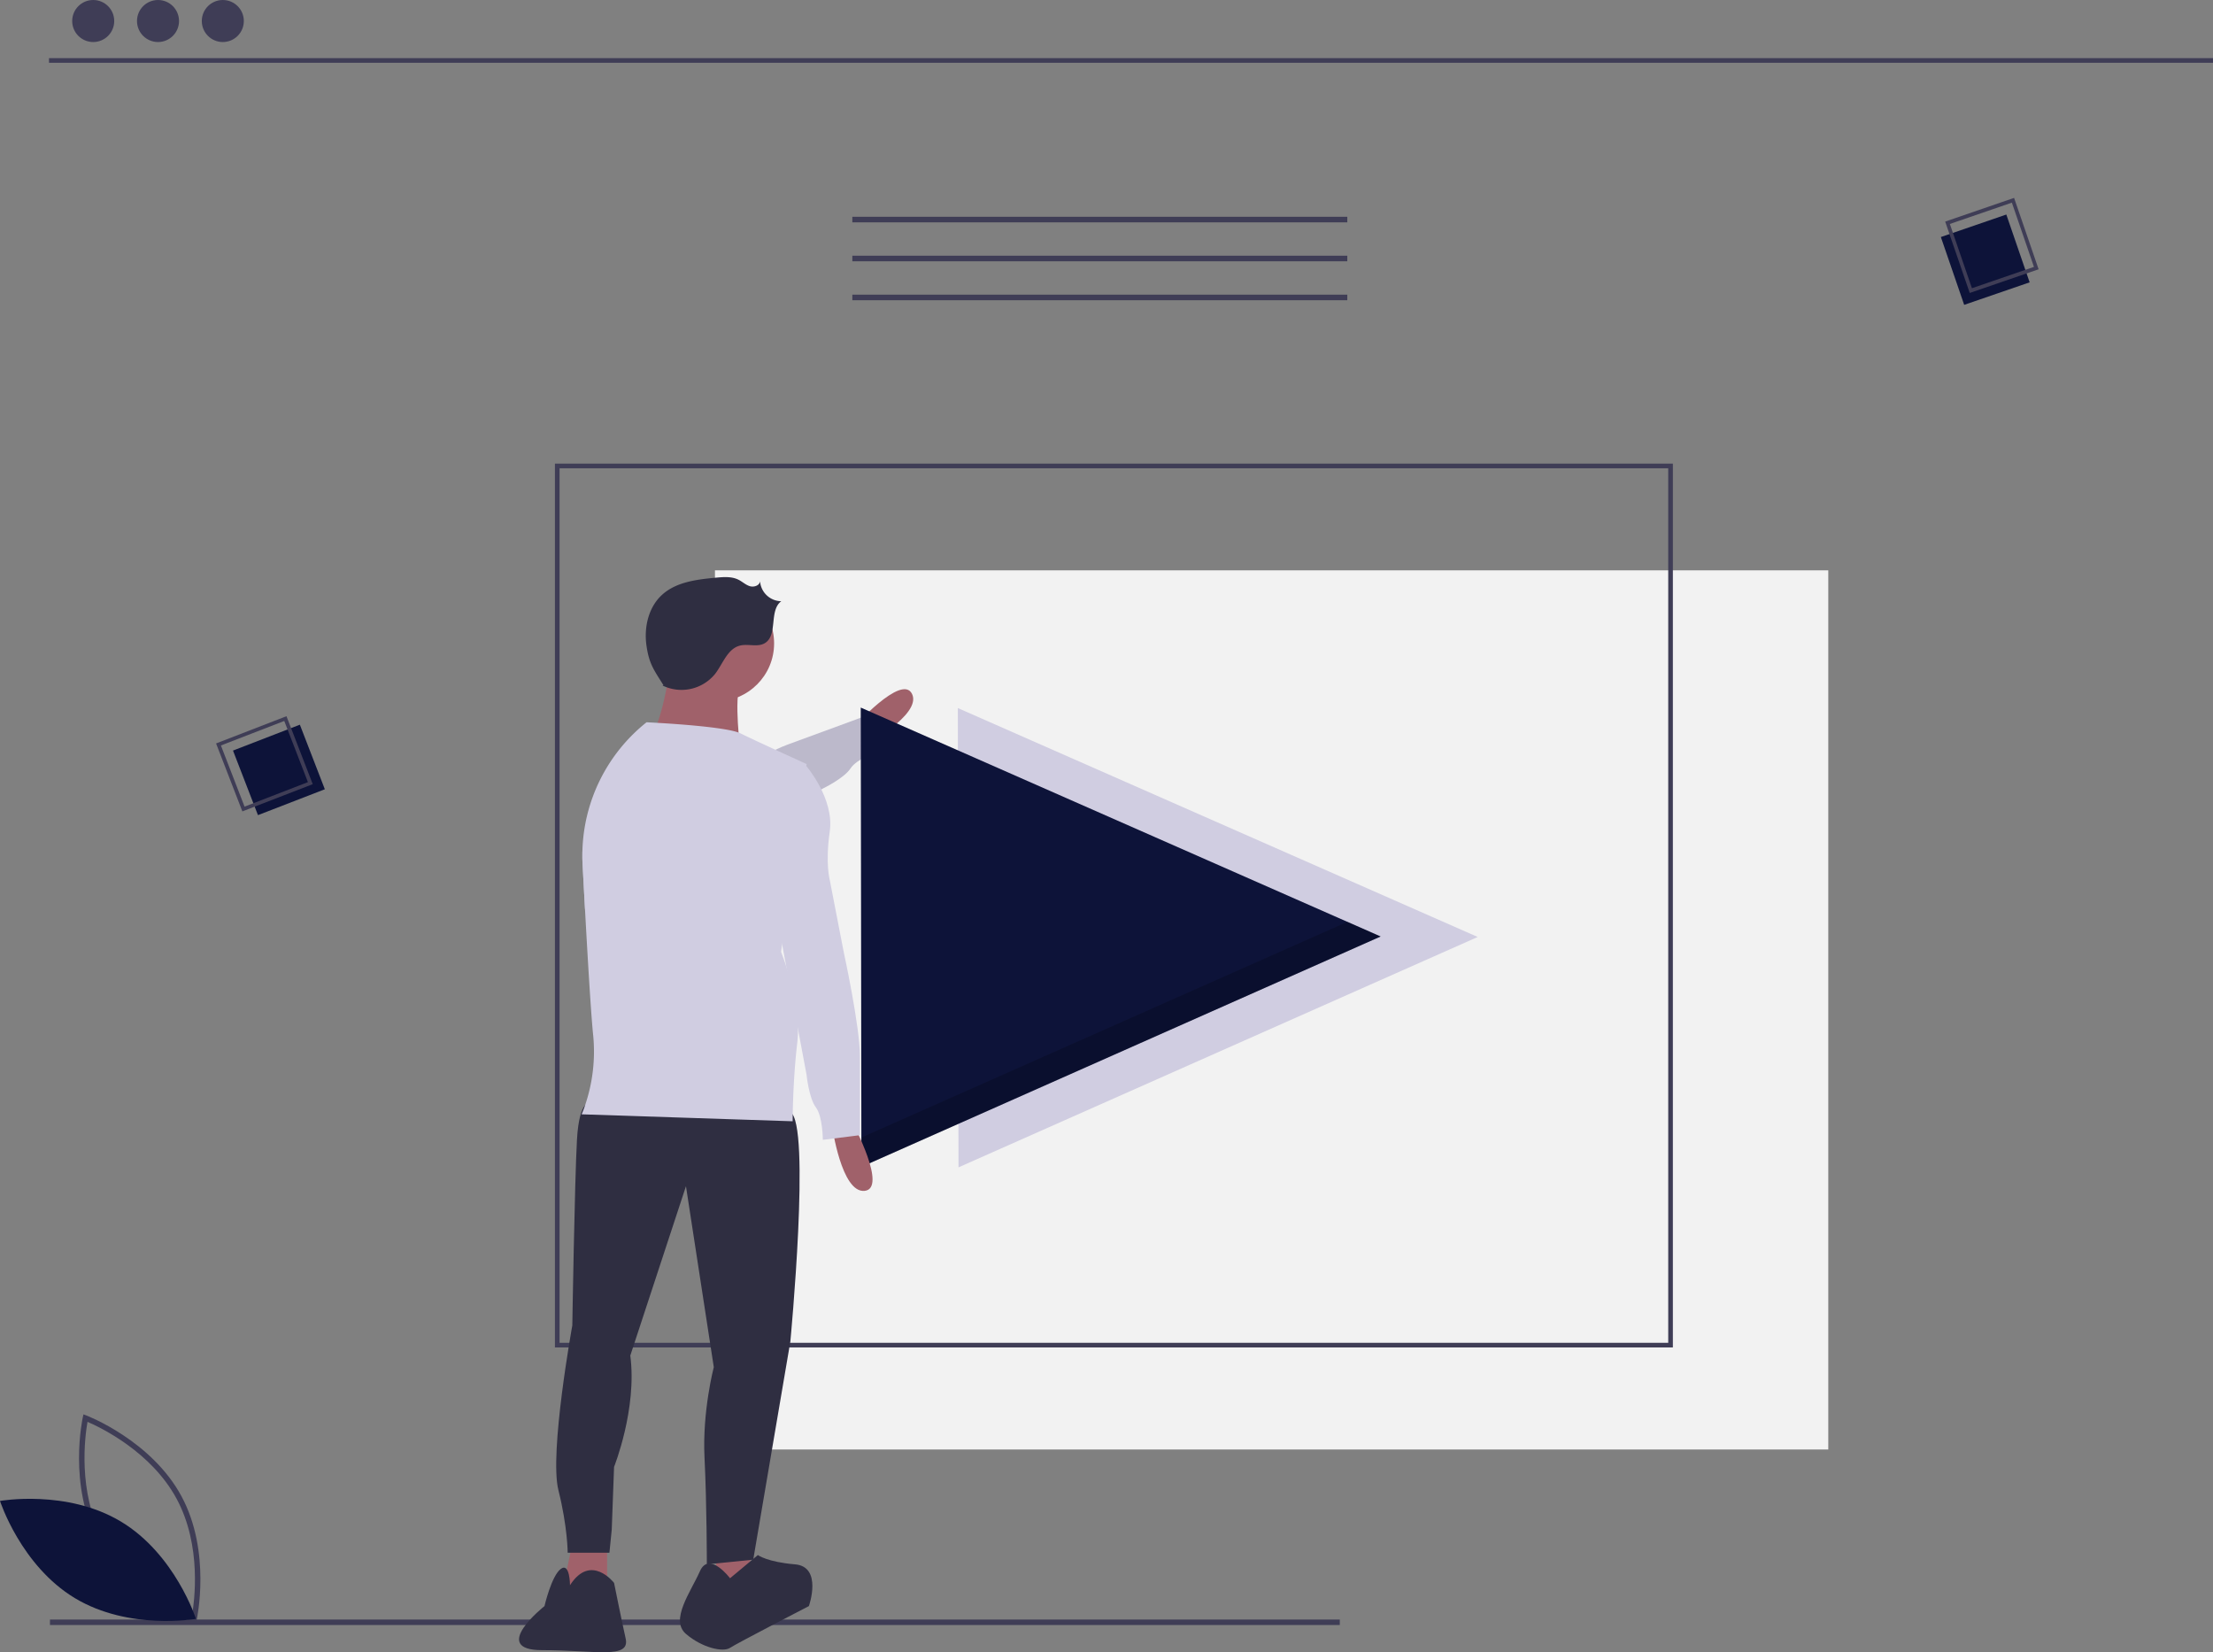 <svg id="b1d7f725-135f-4616-be58-aeb0ca4fa5a4" data-name="Layer 1" xmlns="http://www.w3.org/2000/svg" width="954.127"
     height="712.254" viewBox="0 0 954.127 712.254">
    <rect x="0" y="0" width="954.127" height="712.254" fill="#808080" stroke="none"/>
    <title>online_media</title>
    <rect x="308.254" y="245.868" width="480" height="379" fill="#f2f2f2"/>
    <path d="M844.19,674.741h-482v-381h482Zm-480-2h478v-377h-478Z" transform="translate(-122.937 -93.873)"
          fill="#3f3d56"/>
    <rect x="21.541" y="698.167" width="556.108" height="2.361" fill="#3f3d56"/>
    <polygon points="413.254 503.238 412.973 305.238 637.113 403.921 413.254 503.238" fill="#d0cde1"/>
    <path d="M490.666,407.724s21.117-23.73,25.501-14.687-21.461,22.791-21.461,22.791Z"
          transform="translate(-122.937 -93.873)" fill="#a0616a"/>
    <path d="M501.72,417.511s-9.39,3.45-12.11,7.64c-2.72,4.2-11.77,8.58-11.77,8.58l-.79.47-8.54,5.09-11.19,6.66-35.42,21.1-46.75,18.72c-.36-6.53-.71-13.06-1.04-19.24-.1-1.85-.12-3.69-.08-5.53.59-.18,1.19-.34,1.8-.47,13.83-2.95,19.71-7.24,19.71-7.24l27.04-16.31s21.23-13.53,34.7-19.88c1.89-.9,3.63-1.65,5.13-2.2,12.2-4.48,31.92-11.72,31.92-11.72l.23.45,4.88,9.45Z"
          transform="translate(-122.937 -93.873)" fill="#d0cde1"/>
    <path d="M501.72,417.511s-9.39,3.45-12.11,7.64c-2.72,4.2-11.77,8.58-11.77,8.58l-.79.47-8.54,5.09-11.19,6.66-35.42,21.1-46.75,18.72c-.36-6.53-.71-13.06-1.04-19.24-.1-1.85-.12-3.69-.08-5.53.59-.18,1.19-.34,1.8-.47,13.83-2.95,19.71-7.24,19.71-7.24l27.04-16.31s21.23-13.53,34.7-19.88c1.89-.9,3.63-1.65,5.13-2.2,12.2-4.48,31.92-11.72,31.92-11.72l.23.45,4.88,9.45Z"
          transform="translate(-122.937 -93.873)" opacity="0.1"/>
    <polygon points="371.394 503.027 371.114 305.027 595.254 403.709 371.394 503.027" fill="#0d1339"/>
    <polygon points="580.932 397.404 371.376 490.375 371.394 503.027 595.254 403.709 580.932 397.404" opacity="0.2"/>
    <polygon points="308.754 666.368 308.754 687.368 324.754 687.368 322.754 665.368 308.754 666.368" fill="#a0616a"/>
    <polygon points="246.754 665.368 241.754 689.368 261.754 690.368 261.754 665.368 246.754 665.368" fill="#a0616a"/>
    <path d="M377.69,569.241s-5-2-6,16-2,80-2,80-10,55-6,71,4,27,4,27h18l1-10,1-27s10-25,7-48l24-73,12,78s-5,19-4,39,1,46,1,46l20-2,16-94s9-94,0-99S377.69,569.241,377.69,569.241Z"
          transform="translate(-122.937 -93.873)" fill="#2f2e41"/>
    <path d="M437.69,774.241s-9-12-13-3-13,21-6,27,16,8,19,6,34-18,34-18,6-17-6-18-16-4-16-4Z"
          transform="translate(-122.937 -93.873)" fill="#2f2e41"/>
    <path d="M368.69,777.241s0-10-4-7-7,16-7,16-24,19-1,19,38,4,36-5-5-24-5-24S377.69,763.241,368.69,777.241Z"
          transform="translate(-122.937 -93.873)" fill="#2f2e41"/>
    <circle cx="308.754" cy="277.368" r="25" fill="#a0616a"/>
    <path d="M412.19,379.741s-4,29-10,33,40,5,40,5-3-23,0-29Z" transform="translate(-122.937 -93.873)"
          fill="#a0616a"/>
    <path d="M490.69,578.241s15,28,5,29-14-28-14-28Z" transform="translate(-122.937 -93.873)" fill="#a0616a"/>
    <path d="M408.593,389.395a18.653,18.653,0,0,0,22.682-5.043c3.364-4.396,5.314-10.797,10.677-12.164,3.502-.892,7.54.792,10.667-1.02,5.835-3.381,1.737-14.099,7.155-18.114a9.296,9.296,0,0,1-9.145-8.646c-.139,1.872-2.599,2.711-4.395,2.163s-3.205-1.928-4.881-2.773c-2.929-1.476-6.395-1.207-9.66-.903-8.344.776-17.347,1.836-23.476,7.55-5.76,5.37-7.674,13.956-6.553,21.75s3.102,10.352,7.294,17.018Z"
          transform="translate(-122.937 -93.873)" fill="#2f2e41"/>
    <path d="M470.69,423.241l-.14,1-2.04,15.05-8.37,61.66-.45,3.29s.99,2.41,2.23,6.25c2.1,6.47,4.94,17,5.05,26.92a44.757,44.757,0,0,1-.28,5.83c-1.5,12.75-1.88,25.5-1.97,31.08-.03,1.86-.03,2.92-.03,2.92l-91-3a41.929,41.929,0,0,0,1.51-3.92,71.823,71.823,0,0,0,3.49-30.08c-.89-8.46-2.28-31.51-3.54-54.47-.36-6.53-.71-13.06-1.04-19.24-.1-1.85-.12-3.69-.08-5.53a73.413,73.413,0,0,1,27.66-55.76s1.84.08,4.74.25c9.12.53,28.76,1.91,34.93,4.18a7.414,7.414,0,0,1,.83.35c2.98,1.47,9.21,4.38,15.09,7.08C464.23,420.301,470.69,423.241,470.69,423.241Z"
          transform="translate(-122.937 -93.873)" fill="#d0cde1"/>
    <path d="M456.69,424.241h14s12,14,10,28,0,21,0,21l6,31s7,32,7,45v34l-16,2s0-10-3-14-4-14-4-14l-12-64Z"
          transform="translate(-122.937 -93.873)" fill="#d0cde1"/>
    <rect x="227.734" y="410.853" width="30.913" height="29.842"
          transform="translate(-260.147 22.515) rotate(-21.144)" fill="#0d1339"/>
    <path d="M257.778,431.92,227.429,443.658l-11.331-29.298,30.349-11.738Zm-29.398,9.686,27.314-10.564-10.198-26.368-27.314,10.564Z"
          transform="translate(-122.937 -93.873)" fill="#3f3d56"/>
    <rect x="963.413" y="190.902" width="30.913" height="29.842"
          transform="translate(732.323 -880.657) rotate(71.027)" fill="#0d1339"/>
    <path d="M972.175,220.168l-10.579-30.772,29.706-10.213,10.579,30.772Zm-8.565-29.744,9.521,27.695,26.736-9.192-9.521-27.695Z"
          transform="translate(-122.937 -93.873)" fill="#3f3d56"/>
    <path d="M207.43,793.546l-1.267-.475c-.278-.105-27.993-10.723-40.975-34.799-12.983-24.077-6.626-53.067-6.56-53.356l.299-1.32,1.267.475c.278.105,27.992,10.723,40.975,34.799,12.983,24.077,6.626,53.067,6.56,53.356ZM167.267,757.151c10.976,20.357,32.877,30.791,38.426,33.174,1.055-5.947,4.364-29.997-6.603-50.334-10.965-20.335-32.874-30.786-38.426-33.174C159.608,712.768,156.301,736.815,167.267,757.151Z"
          transform="translate(-122.937 -93.873)" fill="#3f3d56"/>
    <path d="M175.11,749.826c23.331,14.037,32.317,41.918,32.317,41.918s-28.842,5.123-52.173-8.914-32.317-41.918-32.317-41.918S151.778,735.789,175.11,749.826Z"
          transform="translate(-122.937 -93.873)" fill="#0d1339"/>
    <rect x="21.127" y="25.061" width="933" height="2" fill="#3f3d56"/>
    <circle cx="40.188" cy="9.061" r="9.061" fill="#3f3d56"/>
    <circle cx="68.127" cy="9.061" r="9.061" fill="#3f3d56"/>
    <circle cx="96.066" cy="9.061" r="9.061" fill="#3f3d56"/>
    <rect x="367.48" y="93.454" width="213.403" height="2.398" fill="#3f3d56"/>
    <rect x="367.48" y="110.239" width="213.403" height="2.398" fill="#3f3d56"/>
    <rect x="367.48" y="127.024" width="213.403" height="2.398" fill="#3f3d56"/>
</svg>